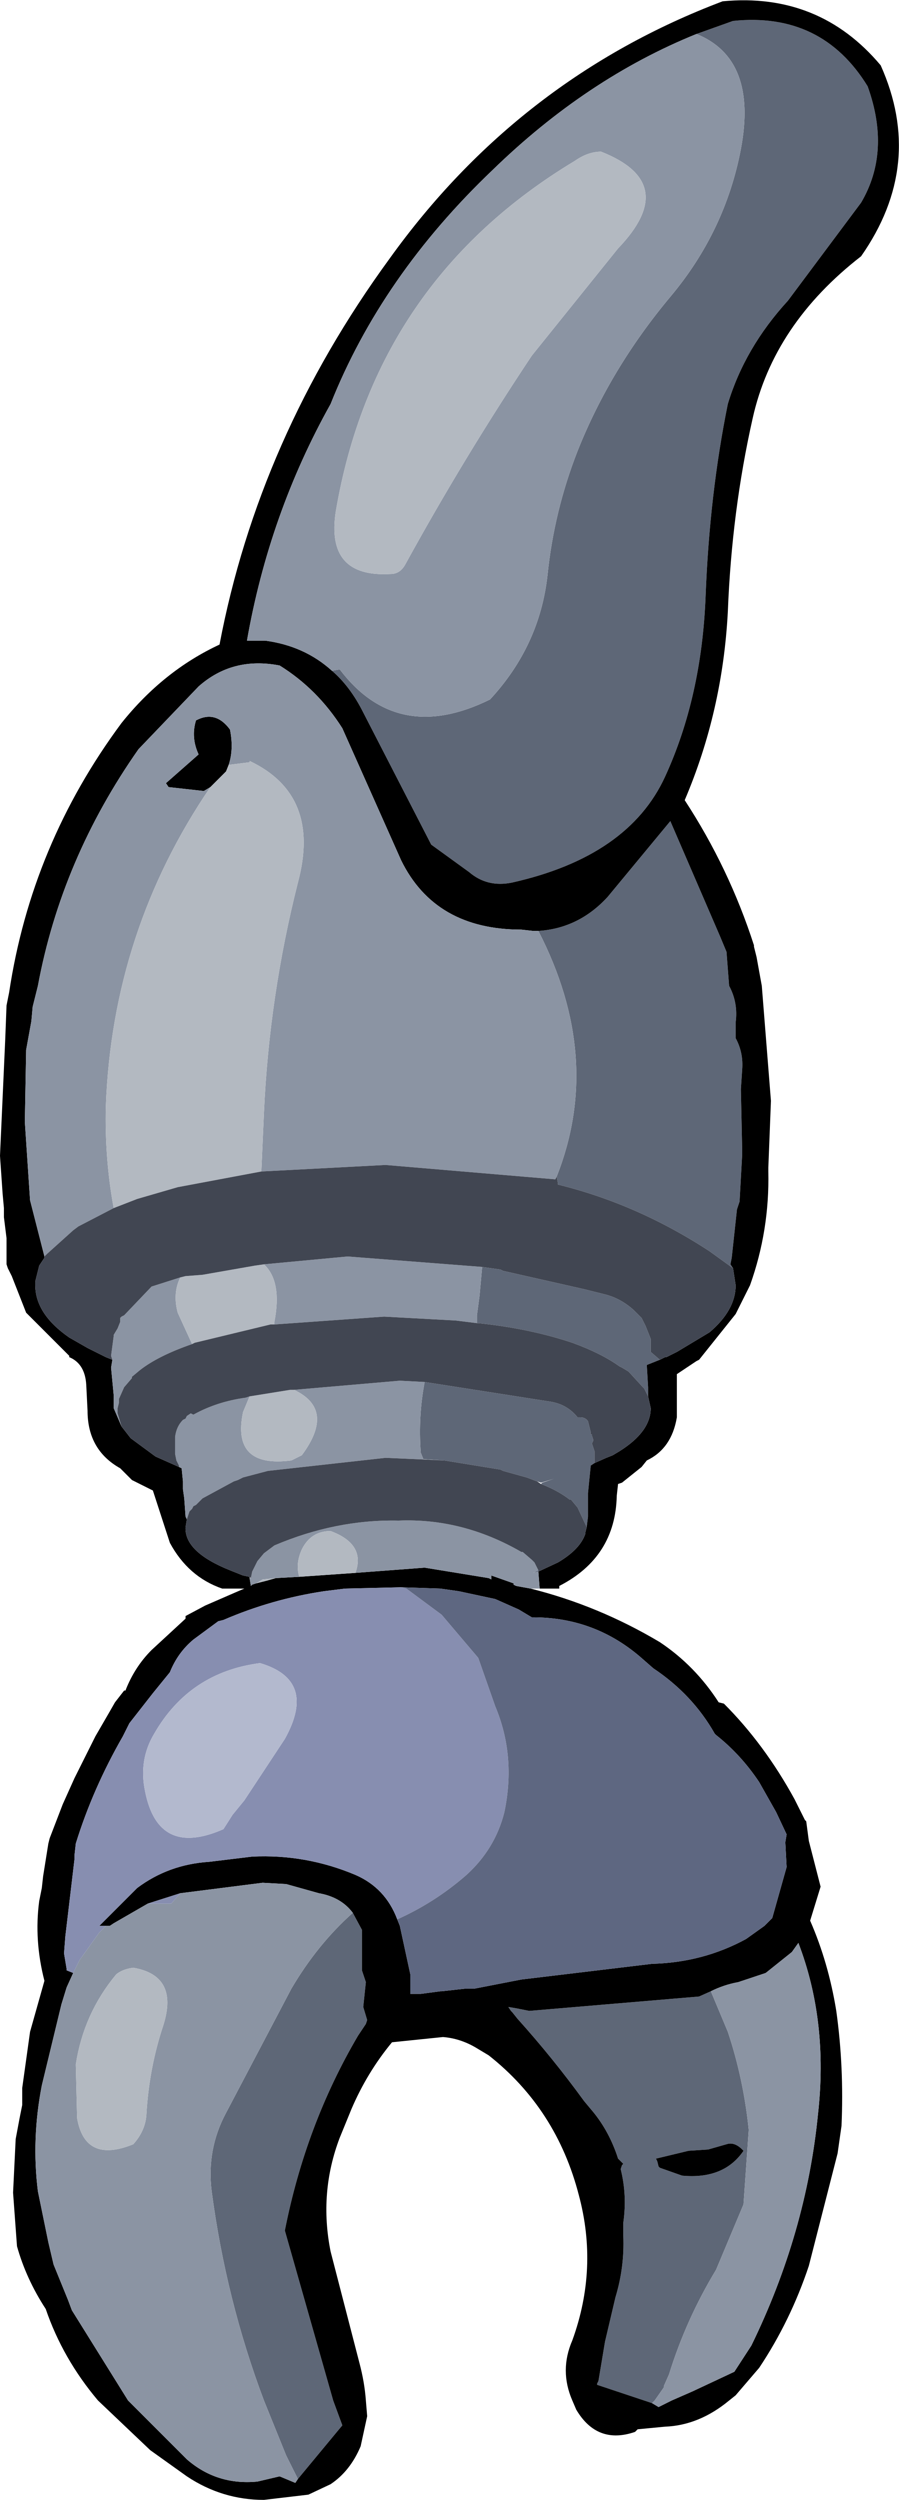 <?xml version="1.0" encoding="UTF-8" standalone="no"?>
<svg xmlns:xlink="http://www.w3.org/1999/xlink" height="95.6px" width="34.4px" xmlns="http://www.w3.org/2000/svg">
  <g transform="matrix(1.0, 0.0, 0.0, 1.0, 27.2, 4.85)">
    <path d="M-0.55 -3.55 L0.85 -4.05 Q4.25 -4.4 6.0 -1.55 6.9 0.95 5.75 2.9 L2.95 6.65 Q1.3 8.45 0.65 10.6 -0.05 14.05 -0.2 17.95 -0.35 21.8 -1.75 24.85 -3.15 27.9 -7.6 28.9 -8.55 29.1 -9.25 28.5 L-10.7 27.45 -13.3 22.4 Q-13.8 21.4 -14.5 20.8 L-14.2 20.75 Q-12.0 23.65 -8.45 21.9 -6.55 19.85 -6.25 17.15 -6.0 14.7 -5.1 12.4 -3.85 9.25 -1.55 6.5 0.55 4.0 1.15 0.85 1.8 -2.6 -0.55 -3.55 M-5.9 40.15 Q-4.1 35.6 -6.6 30.75 -5.05 30.65 -3.95 29.45 L-1.55 26.55 0.35 30.95 0.6 31.55 0.7 32.85 Q1.05 33.5 0.95 34.25 L0.95 34.85 Q1.25 35.4 1.2 36.05 L1.15 36.8 1.2 39.15 1.2 39.3 1.1 41.1 1.0 41.4 0.8 43.25 0.75 43.5 0.85 43.65 -0.05 43.0 Q-2.8 41.2 -5.85 40.45 L-5.85 40.4 -5.9 40.15 M-1.95 47.15 L-2.45 47.35 -2.4 48.2 -2.4 48.55 -2.55 48.25 -2.6 48.2 -3.15 47.6 -3.4 47.45 -3.5 47.4 Q-4.2 46.9 -5.3 46.5 -6.95 45.95 -8.9 45.75 L-8.95 45.75 -8.95 45.45 -8.85 44.7 -8.75 43.6 -8.05 43.7 -7.95 43.75 -4.85 44.45 -4.05 44.65 Q-3.45 44.8 -2.95 45.25 L-2.65 45.55 -2.5 45.85 -2.3 46.35 -2.3 46.85 -1.95 47.15 M-4.45 51.1 L-4.6 51.2 -4.6 51.25 -4.7 52.25 -4.7 53.15 -4.75 53.55 -5.1 52.8 -5.35 52.5 -5.4 52.5 Q-5.85 52.15 -6.5 51.9 L-6.45 51.85 -6.0 51.7 -6.5 51.85 -6.65 51.8 -7.05 51.65 -7.95 51.4 -8.05 51.35 -10.2 51.0 -11.0 50.95 -11.1 50.7 Q-11.2 49.3 -10.95 48.0 L-6.15 48.75 Q-5.5 48.85 -5.1 49.35 L-5.0 49.35 Q-4.8 49.35 -4.7 49.5 L-4.6 49.9 -4.6 50.0 -4.55 50.0 -4.55 50.05 -4.5 50.2 -4.5 50.25 -4.55 50.35 -4.45 50.65 -4.45 51.1 M-6.6 55.25 L-6.8 55.3 -7.0 55.4 -6.6 55.2 -6.6 55.25 M-13.7 68.3 L-13.35 68.95 -13.35 69.7 -13.35 70.5 -13.2 70.95 -13.3 71.9 -13.15 72.4 -13.2 72.55 -13.5 73.0 Q-15.5 76.4 -16.3 80.45 L-14.45 86.95 -14.1 87.9 -14.35 88.2 -15.8 89.95 -16.25 89.05 -17.1 86.95 Q-18.55 83.1 -19.1 78.95 -19.3 77.35 -18.55 75.95 L-16.05 71.2 Q-15.05 69.5 -13.7 68.3 M0.0 71.3 L0.65 72.85 Q1.25 74.65 1.45 76.6 L1.25 79.45 0.2 81.95 Q-0.95 83.85 -1.6 85.95 L-1.8 86.4 -1.8 86.45 -2.15 86.95 -2.25 87.05 -2.55 86.95 -2.7 86.9 -4.35 86.35 -4.35 86.3 -4.3 86.2 -4.05 84.7 -3.65 83.0 Q-3.3 81.85 -3.35 80.65 L-3.35 80.15 Q-3.2 79.1 -3.45 78.1 L-3.4 77.95 -3.35 77.9 -3.4 77.85 -3.55 77.7 -3.6 77.55 Q-3.95 76.55 -4.6 75.8 L-4.85 75.5 Q-6.05 73.85 -7.4 72.35 L-7.6 72.1 -7.65 72.05 -7.75 71.9 -7.45 71.95 -6.95 72.05 -0.45 71.5 0.0 71.3 M1.2 77.35 Q0.9 77.05 0.6 77.15 L-0.1 77.35 -0.85 77.4 -2.1 77.7 -2.05 77.8 -2.0 78.0 -1.95 78.05 -1.1 78.35 Q0.5 78.5 1.25 77.4 L1.2 77.35" fill="#5e6777" fill-rule="evenodd" stroke="none"/>
    <path d="M-14.5 20.8 Q-13.8 21.4 -13.3 22.4 L-10.7 27.45 -9.25 28.5 Q-8.55 29.1 -7.6 28.9 -3.15 27.9 -1.75 24.85 -0.35 21.8 -0.2 17.95 -0.05 14.05 0.65 10.6 1.3 8.45 2.95 6.65 L5.75 2.9 Q6.9 0.95 6.0 -1.55 4.25 -4.4 0.85 -4.05 L-0.55 -3.55 Q-4.75 -1.85 -8.35 1.65 -12.6 5.7 -14.55 10.6 -16.9 14.8 -17.75 19.65 L-17.65 19.65 -17.55 19.65 -17.15 19.65 -17.05 19.65 Q-15.55 19.85 -14.5 20.8 M-6.6 30.75 L-6.8 30.75 -7.25 30.7 Q-10.55 30.7 -11.85 28.05 L-14.1 23.0 Q-15.05 21.5 -16.5 20.6 -18.3 20.25 -19.6 21.4 L-21.9 23.8 Q-24.85 28.0 -25.75 32.85 L-25.9 33.45 -25.95 33.65 -26.0 34.2 -26.2 35.3 -26.25 38.05 -26.05 41.05 -25.5 43.2 -25.5 43.25 -25.7 43.55 -25.85 44.15 -25.85 44.3 Q-25.85 45.4 -24.55 46.3 L-23.85 46.7 -23.15 47.05 -22.9 47.15 -22.95 47.45 -22.85 48.5 -22.85 48.55 -22.85 49.0 -22.55 49.7 -22.2 50.15 -21.25 50.85 -20.35 51.25 -20.25 51.3 -20.2 51.8 -20.2 52.1 -20.15 52.45 -20.1 53.15 -20.05 53.25 -20.1 53.55 Q-20.15 54.5 -18.4 55.2 L-17.9 55.4 -17.65 55.45 -17.65 55.5 -17.6 55.8 -17.55 55.75 -17.4 55.7 -17.0 55.6 -16.65 55.5 -15.75 55.45 -13.6 55.3 -10.95 55.1 -8.5 55.5 -8.4 55.55 -8.4 55.4 -7.55 55.7 -7.55 55.75 -7.45 55.8 -6.9 55.9 Q-4.3 56.55 -1.95 57.95 -0.6 58.85 0.3 60.25 L0.5 60.3 Q2.05 61.85 3.2 63.95 L3.6 64.75 3.65 64.8 3.75 65.55 4.2 67.3 3.8 68.6 Q4.5 70.2 4.8 72.05 5.1 74.2 5.0 76.45 L4.85 77.5 3.75 81.8 Q3.05 83.9 1.85 85.7 L0.95 86.75 0.7 86.95 Q-0.45 87.9 -1.75 87.95 L-2.8 88.05 -2.9 88.15 Q-4.35 88.65 -5.15 87.3 L-5.3 86.95 Q-5.8 85.8 -5.3 84.65 -4.3 81.9 -5.05 79.1 -5.9 75.8 -8.5 73.75 L-9.0 73.45 Q-9.6 73.1 -10.25 73.05 L-12.2 73.25 Q-13.15 74.4 -13.75 75.8 L-14.2 76.9 Q-15.0 79.0 -14.55 81.25 L-13.45 85.5 Q-13.25 86.25 -13.2 86.95 L-13.15 87.55 -13.4 88.7 Q-13.8 89.65 -14.55 90.15 L-15.4 90.55 -17.1 90.75 Q-18.7 90.75 -20.05 89.85 L-21.45 88.85 -23.45 86.95 Q-24.8 85.35 -25.45 83.45 -26.2 82.3 -26.55 81.05 L-26.7 79.0 -26.6 76.95 -26.45 76.15 -26.35 75.65 -26.35 75.0 -26.05 72.85 -25.5 70.9 Q-25.9 69.35 -25.7 67.85 L-25.6 67.35 -25.55 66.9 -25.35 65.65 -25.3 65.45 -24.8 64.15 -24.35 63.15 -23.7 61.85 -23.55 61.55 -23.0 60.6 -22.8 60.25 -22.45 59.8 -22.4 59.8 Q-22.05 58.9 -21.4 58.25 L-20.1 57.05 -20.1 56.95 -19.35 56.55 -18.2 56.05 -17.85 55.9 -18.7 55.9 Q-20.0 55.45 -20.7 54.15 L-21.35 52.15 -22.15 51.75 -22.6 51.3 Q-23.85 50.6 -23.85 49.1 L-23.9 48.1 Q-23.95 47.3 -24.55 47.05 L-24.55 47.0 -24.65 46.9 -26.2 45.35 -26.75 43.95 -26.9 43.65 -26.95 43.5 -26.95 42.5 -27.05 41.7 -27.05 41.35 -27.1 40.8 -27.2 39.35 -27.0 34.9 -26.95 33.6 -26.85 33.1 Q-26.0 27.45 -22.55 22.8 -20.95 20.8 -18.8 19.8 -17.3 11.9 -12.3 5.05 -7.35 -1.85 0.45 -4.8 4.15 -5.15 6.5 -2.35 8.2 1.45 5.75 4.95 2.4 7.55 1.6 11.15 0.8 14.7 0.65 18.55 0.45 22.35 -1.0 25.75 0.7 28.35 1.65 31.3 L1.65 31.35 1.75 31.75 1.95 32.85 2.3 37.25 2.2 39.8 2.2 39.95 Q2.25 42.2 1.5 44.3 L0.95 45.4 -0.45 47.15 -0.55 47.2 -1.3 47.7 -1.3 49.15 -1.3 49.35 Q-1.5 50.55 -2.45 51.0 L-2.65 51.25 -3.4 51.85 -3.55 51.9 -3.6 52.35 Q-3.65 54.7 -5.8 55.8 L-5.8 55.9 -6.55 55.9 -6.6 55.25 -5.85 54.9 Q-5.0 54.4 -4.8 53.8 L-4.8 53.75 -4.75 53.55 -4.7 53.15 -4.7 52.25 -4.6 51.25 -4.6 51.2 -4.45 51.1 -4.0 50.9 -3.75 50.8 -3.5 50.65 Q-2.3 49.9 -2.3 49.0 L-2.4 48.55 -2.4 48.2 -2.45 47.35 -1.95 47.15 -1.75 47.05 -1.7 47.05 -1.3 46.85 -0.05 46.1 Q0.95 45.25 0.95 44.3 L0.85 43.65 0.75 43.5 0.8 43.25 1.0 41.4 1.1 41.1 1.2 39.3 1.2 39.15 1.15 36.8 1.2 36.05 Q1.25 35.4 0.95 34.85 L0.95 34.25 Q1.05 33.5 0.7 32.85 L0.6 31.55 0.35 30.95 -1.55 26.55 -3.95 29.45 Q-5.05 30.65 -6.6 30.75 M-19.15 25.25 L-19.4 25.4 -20.75 25.25 -20.85 25.1 -19.6 24.0 Q-19.9 23.35 -19.7 22.7 -18.95 22.3 -18.4 23.05 -18.25 23.8 -18.45 24.4 L-18.55 24.65 -18.6 24.7 -19.15 25.25 M-12.0 68.55 L-11.9 68.8 -11.5 70.65 -11.5 71.4 -11.2 71.4 -11.1 71.4 -10.35 71.3 -10.3 71.3 -9.4 71.2 -9.05 71.2 -7.25 70.85 -2.25 70.25 Q-0.3 70.2 1.35 69.3 L2.05 68.8 2.35 68.5 2.9 66.55 2.85 65.6 2.9 65.3 2.5 64.45 1.85 63.3 Q1.15 62.25 0.2 61.5 L0.15 61.45 Q-0.7 59.95 -2.2 58.95 L-2.6 58.6 Q-4.4 57.0 -6.8 57.0 L-6.85 57.0 -7.35 56.7 -8.25 56.3 -9.65 56.0 -10.35 55.9 -11.85 55.85 -14.0 55.9 -14.8 56.0 Q-16.8 56.3 -18.65 57.1 L-18.85 57.15 -19.8 57.85 Q-20.4 58.35 -20.7 59.1 L-21.35 59.9 -22.25 61.05 -22.5 61.55 Q-23.65 63.55 -24.3 65.65 L-24.35 66.1 -24.35 66.25 -24.7 69.2 -24.75 69.85 -24.65 70.45 -24.65 70.5 -24.4 70.6 -24.65 71.15 -24.85 71.8 -25.6 74.9 Q-26.0 76.95 -25.75 78.95 L-25.35 80.9 -25.15 81.75 -24.6 83.1 -24.45 83.5 -22.3 86.95 -20.05 89.2 Q-18.9 90.2 -17.35 90.05 L-16.5 89.85 -15.9 90.1 -15.8 89.95 -14.35 88.2 -14.1 87.9 -14.45 86.95 -16.3 80.45 Q-15.5 76.4 -13.5 73.0 L-13.2 72.55 -13.15 72.4 -13.3 71.9 -13.2 70.95 -13.35 70.5 -13.35 69.7 -13.35 68.95 -13.7 68.3 Q-14.15 67.7 -15.0 67.55 L-16.25 67.2 -17.15 67.15 -20.3 67.55 -21.4 67.9 -21.55 67.95 -22.85 68.7 -23.0 68.8 -23.15 68.8 -23.35 68.8 -23.4 68.8 -21.95 67.35 Q-20.75 66.45 -19.2 66.35 L-17.55 66.15 Q-15.5 66.05 -13.6 66.85 -12.45 67.35 -12.0 68.55 M-3.9 62.1 L-4.1 62.1 -4.0 62.1 -3.9 62.1 M-2.25 87.05 L-2.0 87.2 -1.5 86.95 -0.7 86.6 0.9 85.85 1.55 84.85 Q3.65 80.55 4.1 76.0 4.5 72.45 3.35 69.45 L3.1 69.8 2.1 70.6 1.05 70.95 Q0.5 71.05 0.0 71.3 L-0.45 71.5 -6.95 72.05 -7.45 71.95 -7.75 71.9 -7.65 72.05 -7.6 72.1 -7.4 72.35 Q-6.05 73.85 -4.85 75.5 L-4.6 75.8 Q-3.95 76.55 -3.6 77.55 L-3.55 77.7 -3.4 77.85 -3.35 77.9 -3.4 77.95 -3.45 78.1 Q-3.2 79.1 -3.35 80.15 L-3.35 80.65 Q-3.3 81.85 -3.65 83.0 L-4.05 84.7 -4.3 86.2 -4.35 86.3 -4.35 86.35 -2.7 86.9 -2.55 86.95 -2.25 87.05 M1.2 77.35 L1.25 77.4 Q0.5 78.5 -1.1 78.35 L-1.95 78.05 -2.0 78.0 -2.05 77.8 -2.1 77.7 -0.85 77.4 -0.1 77.35 0.6 77.15 Q0.9 77.05 1.2 77.35" fill="#000000" fill-rule="evenodd" stroke="none"/>
    <path d="M-14.35 14.7 Q-14.75 17.25 -12.25 17.1 -11.9 17.1 -11.7 16.75 -9.45 12.65 -6.85 8.75 L-3.55 4.65 Q-1.15 2.15 -4.2 0.95 -4.7 0.95 -5.2 1.3 -12.85 5.9 -14.35 14.7 M-0.55 -3.55 Q1.8 -2.6 1.15 0.85 0.55 4.0 -1.55 6.5 -3.85 9.25 -5.1 12.4 -6.0 14.7 -6.25 17.15 -6.55 19.85 -8.45 21.9 -12.0 23.65 -14.2 20.75 L-14.5 20.8 Q-15.55 19.85 -17.05 19.65 L-17.15 19.65 -17.55 19.65 -17.65 19.65 -17.75 19.65 Q-16.9 14.8 -14.55 10.6 -12.6 5.7 -8.35 1.65 -4.75 -1.85 -0.55 -3.55 M-17.2 39.95 L-17.1 37.7 Q-16.9 33.25 -15.8 28.9 -14.9 25.55 -17.65 24.25 L-17.65 24.3 -18.45 24.4 Q-18.25 23.8 -18.4 23.05 -18.95 22.3 -19.7 22.7 -19.9 23.35 -19.6 24.0 L-20.85 25.1 -20.75 25.25 -19.4 25.4 -19.15 25.25 Q-22.9 30.75 -23.15 37.45 -23.2 39.45 -22.85 41.35 L-24.2 42.05 -24.4 42.2 -25.4 43.1 -25.5 43.2 -26.05 41.05 -26.25 38.05 -26.2 35.3 -26.0 34.2 -25.95 33.65 -25.9 33.45 -25.75 32.85 Q-24.85 28.0 -21.9 23.8 L-19.6 21.4 Q-18.3 20.25 -16.5 20.6 -15.05 21.5 -14.1 23.0 L-11.85 28.05 Q-10.55 30.7 -7.25 30.7 L-6.8 30.75 -6.6 30.75 Q-4.1 35.6 -5.9 40.15 L-5.95 40.25 -12.45 39.7 -17.2 39.95 M-6.55 55.9 L-6.9 55.9 -7.45 55.8 -7.55 55.75 -7.55 55.7 -8.4 55.4 -8.4 55.55 -8.5 55.5 -10.95 55.1 -13.6 55.3 Q-13.2 54.2 -14.55 53.7 -15.3 53.7 -15.65 54.4 -15.9 54.95 -15.75 55.45 L-16.65 55.5 -17.15 55.55 -17.4 55.7 -17.55 55.75 -17.6 55.8 -17.65 55.5 -17.6 55.5 -17.55 55.25 -17.35 54.85 -17.1 54.55 -16.7 54.25 Q-14.35 53.25 -11.95 53.3 -9.5 53.2 -7.25 54.5 L-7.2 54.5 -6.85 54.8 -6.75 54.9 -6.6 55.2 -7.0 55.4 -6.8 55.3 -6.6 55.25 -6.55 55.9 M-20.05 53.25 L-20.1 53.15 -20.15 52.45 -20.2 52.1 -20.2 51.8 -20.25 51.3 -20.35 51.25 -20.35 51.2 -20.45 51.0 -20.5 50.75 -20.5 50.5 -20.5 50.1 Q-20.45 49.7 -20.2 49.45 L-20.1 49.4 -20.05 49.3 -19.9 49.2 -19.8 49.25 Q-18.9 48.75 -17.8 48.6 L-17.65 48.55 -17.9 49.15 Q-18.35 51.3 -16.05 51.0 L-15.65 50.8 Q-14.35 49.05 -15.95 48.3 L-11.9 47.95 -10.95 48.0 Q-11.2 49.3 -11.1 50.7 L-11.0 50.95 -10.2 51.0 -12.45 50.9 -16.95 51.4 -17.9 51.65 -18.1 51.75 -18.25 51.8 -19.45 52.45 -19.6 52.6 -19.7 52.7 -19.8 52.75 -19.85 52.85 -19.95 52.95 -20.05 53.25 M-22.55 49.7 L-22.85 49.0 -22.85 48.55 -22.85 48.5 -22.95 47.45 -22.9 47.15 -22.95 47.0 -22.85 46.25 -22.85 46.2 -22.7 45.95 -22.6 45.7 -22.6 45.55 -22.55 45.5 -22.45 45.45 -21.4 44.35 -20.3 44.0 Q-20.6 44.6 -20.4 45.35 L-19.85 46.55 Q-21.15 47.0 -21.85 47.55 L-22.15 47.8 -22.15 47.85 -22.45 48.2 -22.65 48.65 -22.65 48.8 -22.7 49.0 -22.7 49.1 -22.7 49.2 -22.55 49.7 M-8.95 45.75 L-9.75 45.65 -12.5 45.5 -16.7 45.8 -16.7 45.7 Q-16.4 44.15 -17.1 43.5 L-13.9 43.2 -8.75 43.6 -8.85 44.7 -8.95 45.45 -8.95 45.75 M-23.15 68.8 L-23.0 68.8 -22.85 68.7 -21.55 67.95 -20.65 67.95 -20.3 67.55 -17.15 67.15 -16.25 67.2 -15.0 67.55 Q-14.15 67.7 -13.7 68.3 -15.05 69.5 -16.05 71.2 L-18.55 75.95 Q-19.3 77.35 -19.1 78.95 -18.55 83.1 -17.1 86.95 L-16.25 89.05 -15.8 89.95 -15.9 90.1 -16.5 89.85 -17.35 90.05 Q-18.9 90.2 -20.05 89.2 L-22.3 86.95 -24.45 83.5 -24.6 83.1 -25.15 81.75 -25.35 80.9 -25.75 78.95 Q-26.0 76.95 -25.6 74.9 L-24.85 71.8 -24.65 71.15 -24.4 70.6 -24.15 70.1 -23.4 69.05 -23.35 69.0 -23.15 68.8 M0.0 71.3 Q0.5 71.05 1.05 70.95 L2.1 70.6 3.1 69.8 3.35 69.45 Q4.5 72.45 4.1 76.0 3.65 80.55 1.55 84.85 L0.9 85.85 -0.7 86.6 -1.5 86.95 -2.0 87.2 -2.25 87.05 -2.15 86.95 -1.8 86.45 -1.8 86.4 -1.6 85.95 Q-0.95 83.85 0.2 81.95 L1.25 79.45 1.45 76.6 Q1.25 74.65 0.65 72.85 L0.0 71.3 M-22.1 70.4 Q-22.5 70.45 -22.75 70.65 -24.0 72.15 -24.3 74.1 L-24.25 76.15 Q-23.95 77.9 -22.1 77.15 -21.65 76.65 -21.6 76.05 -21.5 74.25 -20.95 72.6 -20.35 70.7 -22.1 70.4" fill="#8b94a3" fill-rule="evenodd" stroke="none"/>
    <path d="M-14.35 14.7 Q-12.85 5.9 -5.2 1.3 -4.7 0.95 -4.2 0.95 -1.15 2.15 -3.55 4.65 L-6.85 8.75 Q-9.45 12.65 -11.7 16.75 -11.9 17.1 -12.25 17.1 -14.75 17.25 -14.35 14.7 M-18.45 24.4 L-17.65 24.3 -17.65 24.25 Q-14.9 25.55 -15.8 28.9 -16.9 33.25 -17.1 37.7 L-17.2 39.95 -20.4 40.55 -21.95 41.0 -22.85 41.35 Q-23.2 39.45 -23.15 37.45 -22.9 30.75 -19.15 25.25 L-18.6 24.7 -18.55 24.65 -18.45 24.4 M-13.6 55.3 L-15.75 55.45 Q-15.9 54.95 -15.65 54.4 -15.3 53.7 -14.55 53.7 -13.2 54.2 -13.6 55.3 M-16.65 55.5 L-17.0 55.6 -17.4 55.7 -17.15 55.55 -16.65 55.5 M-17.65 55.5 L-17.65 55.45 -17.6 55.5 -17.65 55.5 M-4.75 53.55 L-4.8 53.75 -4.75 53.55 M-16.7 45.8 L-16.85 45.8 -19.75 46.5 -19.85 46.55 -20.4 45.35 Q-20.6 44.6 -20.3 44.0 L-20.1 43.95 -19.45 43.9 -17.45 43.55 -17.1 43.5 Q-16.4 44.15 -16.7 45.7 L-16.7 45.8 M-17.65 48.55 L-16.1 48.3 -15.95 48.3 Q-14.35 49.05 -15.65 50.8 L-16.05 51.0 Q-18.35 51.3 -17.9 49.15 L-17.65 48.55 M-22.1 70.4 Q-20.35 70.7 -20.95 72.6 -21.5 74.25 -21.6 76.05 -21.65 76.65 -22.1 77.15 -23.95 77.9 -24.25 76.15 L-24.3 74.1 Q-24.0 72.15 -22.75 70.65 -22.5 70.45 -22.1 70.4" fill="#b3b9c1" fill-rule="evenodd" stroke="none"/>
    <path d="M-17.2 39.95 L-12.45 39.7 -5.95 40.25 -5.9 40.15 -5.85 40.4 -5.85 40.45 Q-2.8 41.2 -0.05 43.0 L0.85 43.65 0.95 44.3 Q0.95 45.25 -0.05 46.1 L-1.3 46.85 -1.7 47.05 -1.75 47.05 -1.95 47.15 -2.3 46.85 -2.3 46.35 -2.5 45.85 -2.65 45.55 -2.95 45.25 Q-3.45 44.8 -4.05 44.65 L-4.85 44.45 -7.95 43.75 -8.05 43.7 -8.75 43.6 -13.9 43.2 -17.1 43.5 -17.45 43.55 -19.45 43.9 -20.1 43.95 -20.3 44.0 -21.4 44.35 -22.45 45.45 -22.55 45.5 -22.6 45.55 -22.6 45.7 -22.7 45.95 -22.85 46.2 -22.85 46.25 -22.95 47.0 -22.9 47.15 -23.15 47.05 -23.85 46.7 -24.55 46.3 Q-25.85 45.4 -25.85 44.3 L-25.85 44.15 -25.7 43.55 -25.5 43.25 -25.5 43.2 -25.4 43.1 -24.4 42.2 -24.2 42.05 -22.85 41.35 -21.95 41.0 -20.4 40.55 -17.2 39.95 M-17.65 55.45 L-17.9 55.4 -18.4 55.2 Q-20.15 54.5 -20.1 53.55 L-20.05 53.25 -19.95 52.95 -19.85 52.85 -19.8 52.75 -19.7 52.7 -19.6 52.6 -19.45 52.45 -18.25 51.8 -18.1 51.75 -17.9 51.65 -16.95 51.4 -12.45 50.9 -10.2 51.0 -8.05 51.35 -7.95 51.4 -7.05 51.65 -6.65 51.8 -6.5 51.9 Q-5.85 52.15 -5.4 52.5 L-5.35 52.5 -5.1 52.8 -4.75 53.55 -4.8 53.75 -4.8 53.8 Q-5.0 54.4 -5.85 54.9 L-6.6 55.25 -6.6 55.2 -6.75 54.9 -6.85 54.8 -7.2 54.5 -7.25 54.5 Q-9.5 53.2 -11.95 53.3 -14.35 53.25 -16.7 54.25 L-17.1 54.55 -17.35 54.85 -17.55 55.25 -17.6 55.5 -17.65 55.45 M-20.35 51.25 L-21.25 50.85 -22.2 50.15 -22.55 49.7 -22.7 49.2 -22.7 49.1 -22.7 49.0 -22.65 48.8 -22.65 48.65 -22.45 48.2 -22.15 47.85 -22.15 47.8 -21.85 47.55 Q-21.15 47.0 -19.85 46.55 L-19.75 46.5 -16.85 45.8 -16.7 45.8 -12.5 45.5 -9.75 45.65 -8.95 45.75 -8.9 45.75 Q-6.95 45.95 -5.3 46.5 -4.2 46.9 -3.5 47.4 L-3.4 47.45 -3.15 47.6 -2.6 48.2 -2.55 48.25 -2.4 48.55 -2.3 49.0 Q-2.3 49.9 -3.5 50.65 L-3.75 50.8 -4.0 50.9 -4.45 51.1 -4.45 50.65 -4.55 50.35 -4.5 50.25 -4.5 50.2 -4.55 50.05 -4.55 50.0 -4.6 50.0 -4.6 49.9 -4.7 49.5 Q-4.8 49.35 -5.0 49.35 L-5.1 49.35 Q-5.5 48.85 -6.15 48.75 L-10.95 48.0 -11.9 47.95 -15.95 48.3 -16.1 48.3 -17.65 48.55 -17.8 48.6 Q-18.9 48.75 -19.8 49.25 L-19.9 49.2 -20.05 49.3 -20.1 49.4 -20.2 49.45 Q-20.45 49.7 -20.5 50.1 L-20.5 50.5 -20.5 50.75 -20.45 51.0 -20.35 51.2 -20.35 51.25" fill="#414652" fill-rule="evenodd" stroke="none"/>
    <path d="M-11.85 55.85 L-11.65 55.9 -10.3 56.9 -8.9 58.55 -8.25 60.4 Q-7.45 62.3 -7.9 64.45 -8.25 65.85 -9.35 66.85 -10.55 67.9 -12.0 68.55 -12.45 67.35 -13.6 66.85 -15.5 66.05 -17.55 66.15 L-19.2 66.35 Q-20.75 66.45 -21.95 67.35 L-23.4 68.8 -23.35 68.8 -23.15 68.8 -23.35 69.0 -23.4 69.05 -24.15 70.1 -24.4 70.6 -24.65 70.5 -24.65 70.45 -24.75 69.85 -24.7 69.2 -24.35 66.25 -24.35 66.1 -24.3 65.65 Q-23.65 63.55 -22.5 61.55 L-22.25 61.05 -21.35 59.9 -20.7 59.1 Q-20.4 58.35 -19.8 57.85 L-18.85 57.15 -18.65 57.1 Q-16.8 56.3 -14.8 56.0 L-14.0 55.9 -11.85 55.85 M-21.55 67.95 L-21.4 67.9 -20.3 67.55 -20.65 67.95 -21.55 67.95 M-21.3 61.45 Q-21.9 62.45 -21.65 63.65 -21.15 66.2 -18.65 65.1 L-18.3 64.55 -17.85 64.0 -16.3 61.65 Q-15.05 59.4 -17.25 58.75 -19.95 59.1 -21.3 61.45" fill="#878eb0" fill-rule="evenodd" stroke="none"/>
    <path d="M-21.3 61.45 Q-19.95 59.1 -17.25 58.75 -15.05 59.4 -16.3 61.65 L-17.85 64.0 -18.3 64.55 -18.65 65.1 Q-21.15 66.2 -21.65 63.65 -21.9 62.45 -21.3 61.45" fill="#b3b9ce" fill-rule="evenodd" stroke="none"/>
    <path d="M-11.85 55.85 L-10.35 55.9 -9.65 56.0 -8.25 56.3 -7.35 56.7 -6.85 57.0 -6.8 57.0 Q-4.4 57.0 -2.6 58.6 L-2.2 58.95 Q-0.7 59.95 0.15 61.45 L0.2 61.5 Q1.15 62.25 1.85 63.3 L2.5 64.45 2.9 65.3 2.85 65.6 2.9 66.55 2.35 68.5 2.05 68.8 1.35 69.3 Q-0.3 70.2 -2.25 70.25 L-7.25 70.85 -9.05 71.2 -9.4 71.2 -10.3 71.3 -10.35 71.3 -11.1 71.4 -11.2 71.4 -11.5 71.4 -11.5 70.65 -11.9 68.8 -12.0 68.55 Q-10.55 67.9 -9.35 66.85 -8.25 65.85 -7.9 64.45 -7.45 62.3 -8.25 60.4 L-8.9 58.55 -10.3 56.9 -11.65 55.9 -11.85 55.85 M-3.9 62.1 L-4.0 62.1 -4.1 62.1 -3.9 62.1" fill="#5e6781" fill-rule="evenodd" stroke="none"/>
  </g>
</svg>
